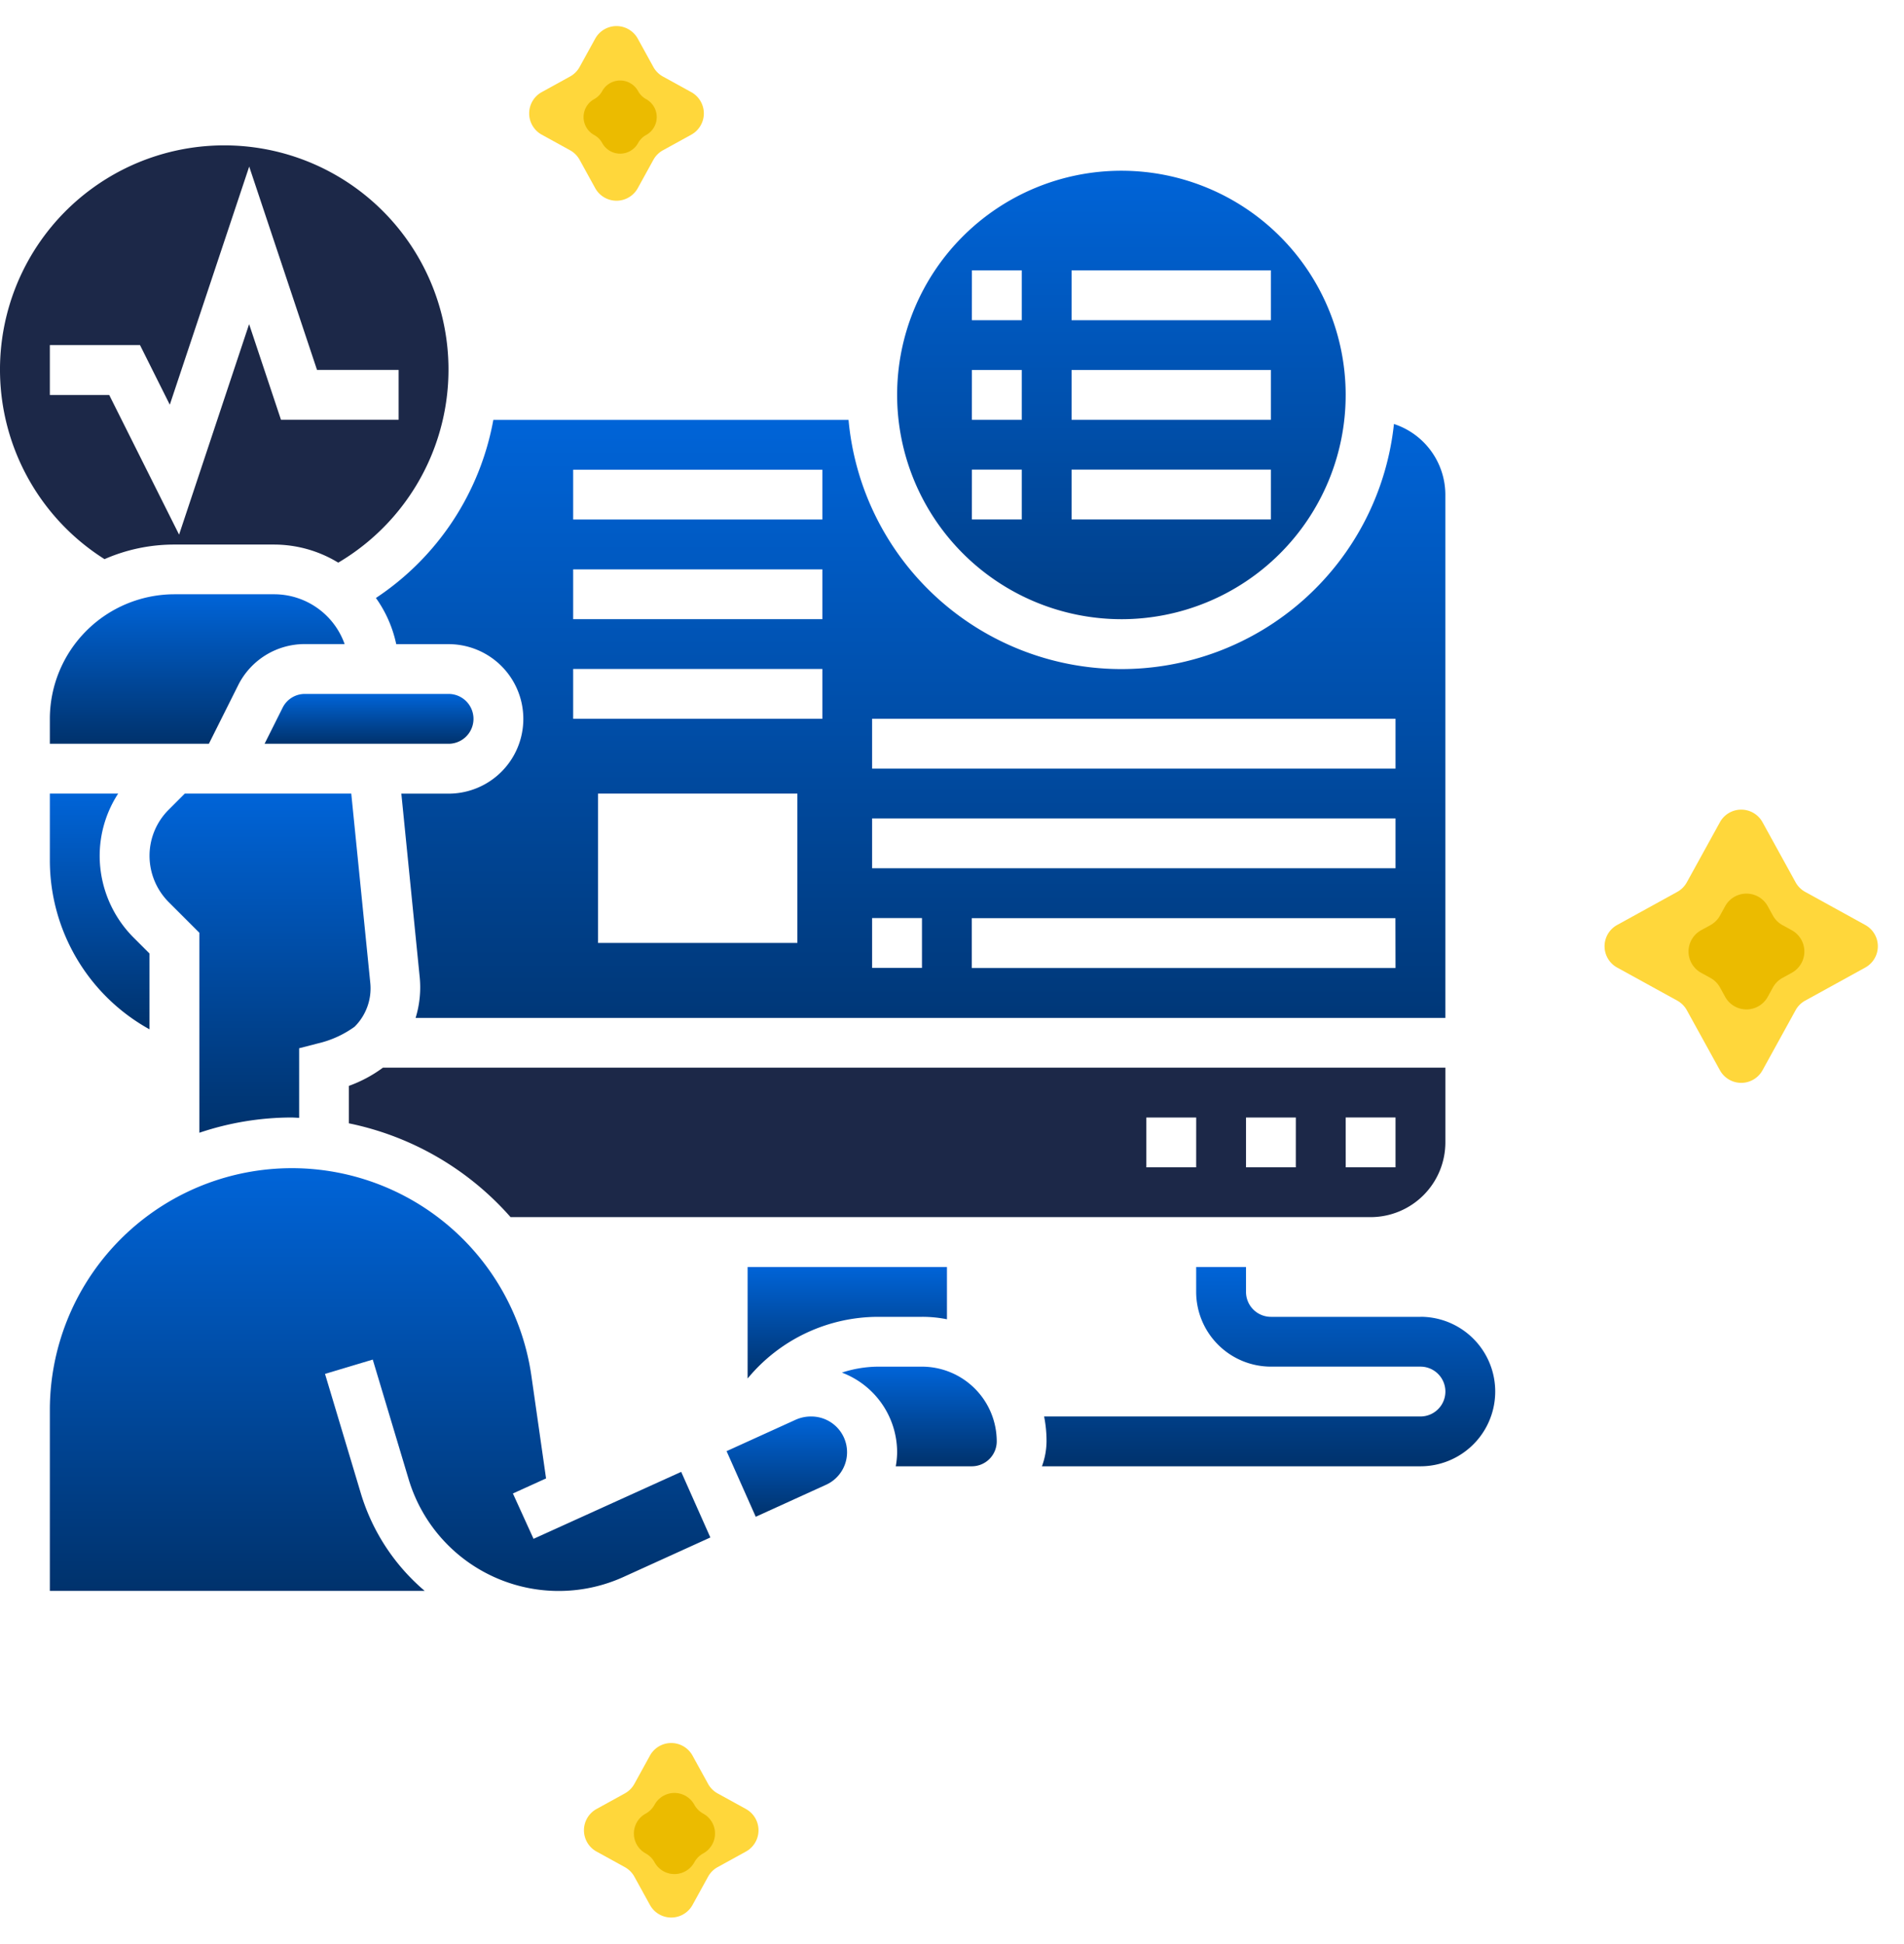 <svg xmlns="http://www.w3.org/2000/svg" xmlns:xlink="http://www.w3.org/1999/xlink" width="78.335" height="79.982" viewBox="0 0 78.335 79.982">
  <defs>
    <linearGradient id="linear-gradient" x1="0.5" x2="0.5" y2="1" gradientUnits="objectBoundingBox">
      <stop offset="0" stop-color="#0064d8"/>
      <stop offset="1" stop-color="#00326c"/>
    </linearGradient>
  </defs>
  <g id="control" transform="translate(-1286 -3501)">
    <g id="control-2" data-name="control" transform="translate(1283 3504)">
      <path id="Path_28558" data-name="Path 28558" d="M60.384,50.051H54.232a1.026,1.026,0,0,1-1.025-1.025V48H51.156v1.025A3.08,3.08,0,0,0,54.232,52.1h6.152a1.025,1.025,0,0,1,0,2.051H44.9a5.121,5.121,0,0,1,.1,1.025,3.041,3.041,0,0,1-.189,1.025H60.384a3.076,3.076,0,1,0,0-6.152Z" transform="translate(1.057 1.137)" fill="url(#linear-gradient)"/>
      <path id="Path_28559" data-name="Path 28559" d="M40.081,52H38.273a4.855,4.855,0,0,0-1.489.245,3.51,3.51,0,0,1,2.272,3.275A3.4,3.4,0,0,1,39,56.1h3.129a1.026,1.026,0,0,0,1.025-1.025A3.079,3.079,0,0,0,40.081,52Z" transform="translate(0.854 1.238)" fill="url(#linear-gradient)"/>
      <path id="Path_28560" data-name="Path 28560" d="M62.112,43.076V40H18.4a5.461,5.461,0,0,1-1.4.749V42.29a12.09,12.09,0,0,1,6.652,3.86H59.036A3.078,3.078,0,0,0,62.112,43.076ZM51.859,44.1H49.809V42.051h2.051Zm4.1,0H53.91V42.051H55.96Zm2.051-2.051h2.051V44.1H58.011Z" transform="translate(0.354 0.935)" fill="#1c2848"/>
      <path id="Path_28561" data-name="Path 28561" d="M12.744,24.749a3.06,3.06,0,0,1,2.752-1.7h1.632a3.079,3.079,0,0,0-2.9-2.05h-4.1A5.132,5.132,0,0,0,5,26.126v1.024h6.543Z" transform="translate(0.051 0.455)" fill="url(#linear-gradient)"/>
      <path id="Path_28562" data-name="Path 28562" d="M38.368,50.051h1.809a5.122,5.122,0,0,1,1.025.1V48H33v4.589A6.973,6.973,0,0,1,38.368,50.051Z" transform="translate(0.758 1.137)" fill="url(#linear-gradient)"/>
      <path id="Path_28563" data-name="Path 28563" d="M24.9,59.287l-.849-1.866,1.364-.62-.608-4.252A9.956,9.956,0,0,0,5,53.956V61.43H20.423a8.468,8.468,0,0,1-2.624-4L16.321,52.5l1.964-.589,1.478,4.928a6.446,6.446,0,0,0,8.84,4.016l3.572-1.624-1.2-2.7Z" transform="translate(0.051 1.036)" fill="url(#linear-gradient)"/>
      <path id="Path_28564" data-name="Path 28564" d="M35.652,54a1.529,1.529,0,0,0-.648.131l-2.848,1.295,1.2,2.7,2.9-1.32A1.47,1.47,0,0,0,35.652,54Z" transform="translate(0.737 1.289)" fill="url(#linear-gradient)"/>
      <path id="Path_28565" data-name="Path 28565" d="M5,29v2.744A7.953,7.953,0,0,0,9.1,38.7v-3.12l-.662-.662a4.775,4.775,0,0,1-1.388-3.352A4.7,4.7,0,0,1,7.81,29Z" transform="translate(0.051 0.657)" fill="url(#linear-gradient)"/>
      <path id="Path_28566" data-name="Path 28566" d="M18.085,21.329a5.083,5.083,0,0,1,.836,1.9h2.153a3.076,3.076,0,1,1,0,6.152H19.131l.759,7.586a4.272,4.272,0,0,1-.172,1.642H62.084V17.076a3.069,3.069,0,0,0-2.115-2.907A11.274,11.274,0,0,1,37.53,14H22.916a11.191,11.191,0,0,1-4.831,7.329ZM60.034,36.556H42.6V34.505h17.43ZM38.5,26.3H60.034v2.051H38.5Zm0,4.1H60.034v2.051H38.5Zm0,4.1h2.051v2.051H38.5Zm-3.076,1.025h-8.2V29.379h8.2ZM26.2,16.051H36.453V18.1H26.2Zm0,4.1H36.453V22.2H26.2Zm0,4.1H36.453V26.3H26.2Z" transform="translate(0.381 0.278)" fill="url(#linear-gradient)"/>
      <path id="Path_28567" data-name="Path 28567" d="M7.3,20.009a7.132,7.132,0,0,1,2.874-.6h4.1a5.078,5.078,0,0,1,2.642.744A9.226,9.226,0,1,0,7.3,20.009ZM5.051,11.2H8.76l1.226,2.454,3.267-9.8,2.79,8.368H19.4v2.051h-4.84l-1.311-3.935L10.368,19,7.493,13.253H5.051Z" fill="#1c2848"/>
      <path id="Path_28568" data-name="Path 28568" d="M48.227,22.455A9.227,9.227,0,1,0,39,13.227,9.238,9.238,0,0,0,48.227,22.455ZM46.177,8.1h8.2v2.051h-8.2Zm0,4.1h8.2v2.051h-8.2Zm0,4.1h8.2v2.051h-8.2Zm-4.1-8.2h2.051v2.051H42.076Zm0,4.1h2.051v2.051H42.076Zm0,4.1h2.051v2.051H42.076Z" transform="translate(0.91 0.025)" fill="url(#linear-gradient)"/>
      <path id="Path_28569" data-name="Path 28569" d="M14.855,42.329c.1,0,.2.011.3.013V39.479l.774-.2a4.205,4.205,0,0,0,1.508-.686,2.229,2.229,0,0,0,.645-1.807L17.3,29H10.451l-.663.663A2.673,2.673,0,0,0,9,31.563a2.707,2.707,0,0,0,.787,1.9l1.263,1.263v8.23a11.928,11.928,0,0,1,3.8-.628Z" transform="translate(0.152 0.657)" fill="url(#linear-gradient)"/>
      <path id="Path_28570" data-name="Path 28570" d="M14.36,25.566l-.742,1.484h7.569a1.025,1.025,0,0,0,0-2.051h-5.91A1.018,1.018,0,0,0,14.36,25.566Z" transform="translate(0.268 0.556)" fill="url(#linear-gradient)"/>
    </g>
    <g id="Group_7598" data-name="Group 7598" transform="translate(957 3131.334)">
      <g id="Group_80" data-name="Group 80" transform="translate(393.941 401.908)">
        <path id="Polygon_1" data-name="Polygon 1" d="M5.821,1.592a1,1,0,0,1,1.752,0L8.934,4.065a1,1,0,0,0,.394.394L11.8,5.821a1,1,0,0,1,0,1.752L9.328,8.934a1,1,0,0,0-.394.394L7.573,11.8a1,1,0,0,1-1.752,0L4.459,9.328a1,1,0,0,0-.394-.394L1.592,7.573a1,1,0,0,1,0-1.752L4.065,4.459a1,1,0,0,0,.394-.394Z" fill="#ffd73b"/>
        <path id="Polygon_2" data-name="Polygon 2" d="M2.58,1.592a1,1,0,0,1,1.752,0l.211.384a1,1,0,0,0,.394.394l.384.211a1,1,0,0,1,0,1.752l-.384.211a1,1,0,0,0-.394.394l-.211.384a1,1,0,0,1-1.752,0l-.211-.384a1,1,0,0,0-.394-.394l-.384-.211a1,1,0,0,1,0-1.752l.384-.211a1,1,0,0,0,.394-.394Z" transform="translate(3.456 3.456)" fill="#ebbb00"/>
      </g>
      <g id="Group_81" data-name="Group 81" transform="translate(351.951 440.317)">
        <path id="Polygon_1-2" data-name="Polygon 1" d="M3.789,1.592a1,1,0,0,1,1.752,0l.64,1.163a1,1,0,0,0,.394.394l1.163.64a1,1,0,0,1,0,1.752l-1.163.64a1,1,0,0,0-.394.394l-.64,1.163a1,1,0,0,1-1.752,0l-.64-1.163a1,1,0,0,0-.394-.394l-1.163-.64a1,1,0,0,1,0-1.752l1.163-.64a1,1,0,0,0,.394-.394Z" transform="translate(0)" fill="#ffd73b"/>
        <path id="Polygon_2-2" data-name="Polygon 2" d="M1.853,1.486a.933.933,0,0,1,1.635,0h0a.933.933,0,0,0,.368.368h0a.933.933,0,0,1,0,1.635h0a.933.933,0,0,0-.368.368h0a.933.933,0,0,1-1.635,0h0a.933.933,0,0,0-.368-.368h0a.933.933,0,0,1,0-1.635h0a.933.933,0,0,0,.368-.368Z" transform="translate(2.127 2.127)" fill="#ebbb00"/>
      </g>
      <g id="Group_82" data-name="Group 82" transform="translate(349.697 369.665)">
        <path id="Polygon_1-3" data-name="Polygon 1" d="M3.791,1.592a1,1,0,0,1,1.752,0l.641,1.165a1,1,0,0,0,.394.394l1.165.641a1,1,0,0,1,0,1.752l-1.165.641a1,1,0,0,0-.394.394L5.543,7.743a1,1,0,0,1-1.752,0L3.15,6.578a1,1,0,0,0-.394-.394L1.592,5.543a1,1,0,0,1,0-1.752L2.756,3.15a1,1,0,0,0,.394-.394Z" transform="translate(0 0)" fill="#ffd73b"/>
        <path id="Polygon_2-3" data-name="Polygon 2" d="M1.671,1.34a.842.842,0,0,1,1.475,0h0a.842.842,0,0,0,.332.332h0a.842.842,0,0,1,0,1.475h0a.842.842,0,0,0-.332.332h0a.842.842,0,0,1-1.475,0h0a.842.842,0,0,0-.332-.332h0a.842.842,0,0,1,0-1.475h0a.842.842,0,0,0,.332-.332Z" transform="translate(2.409 2.409)" fill="#ebbb00"/>
      </g>
    </g>
  </g>
</svg>
